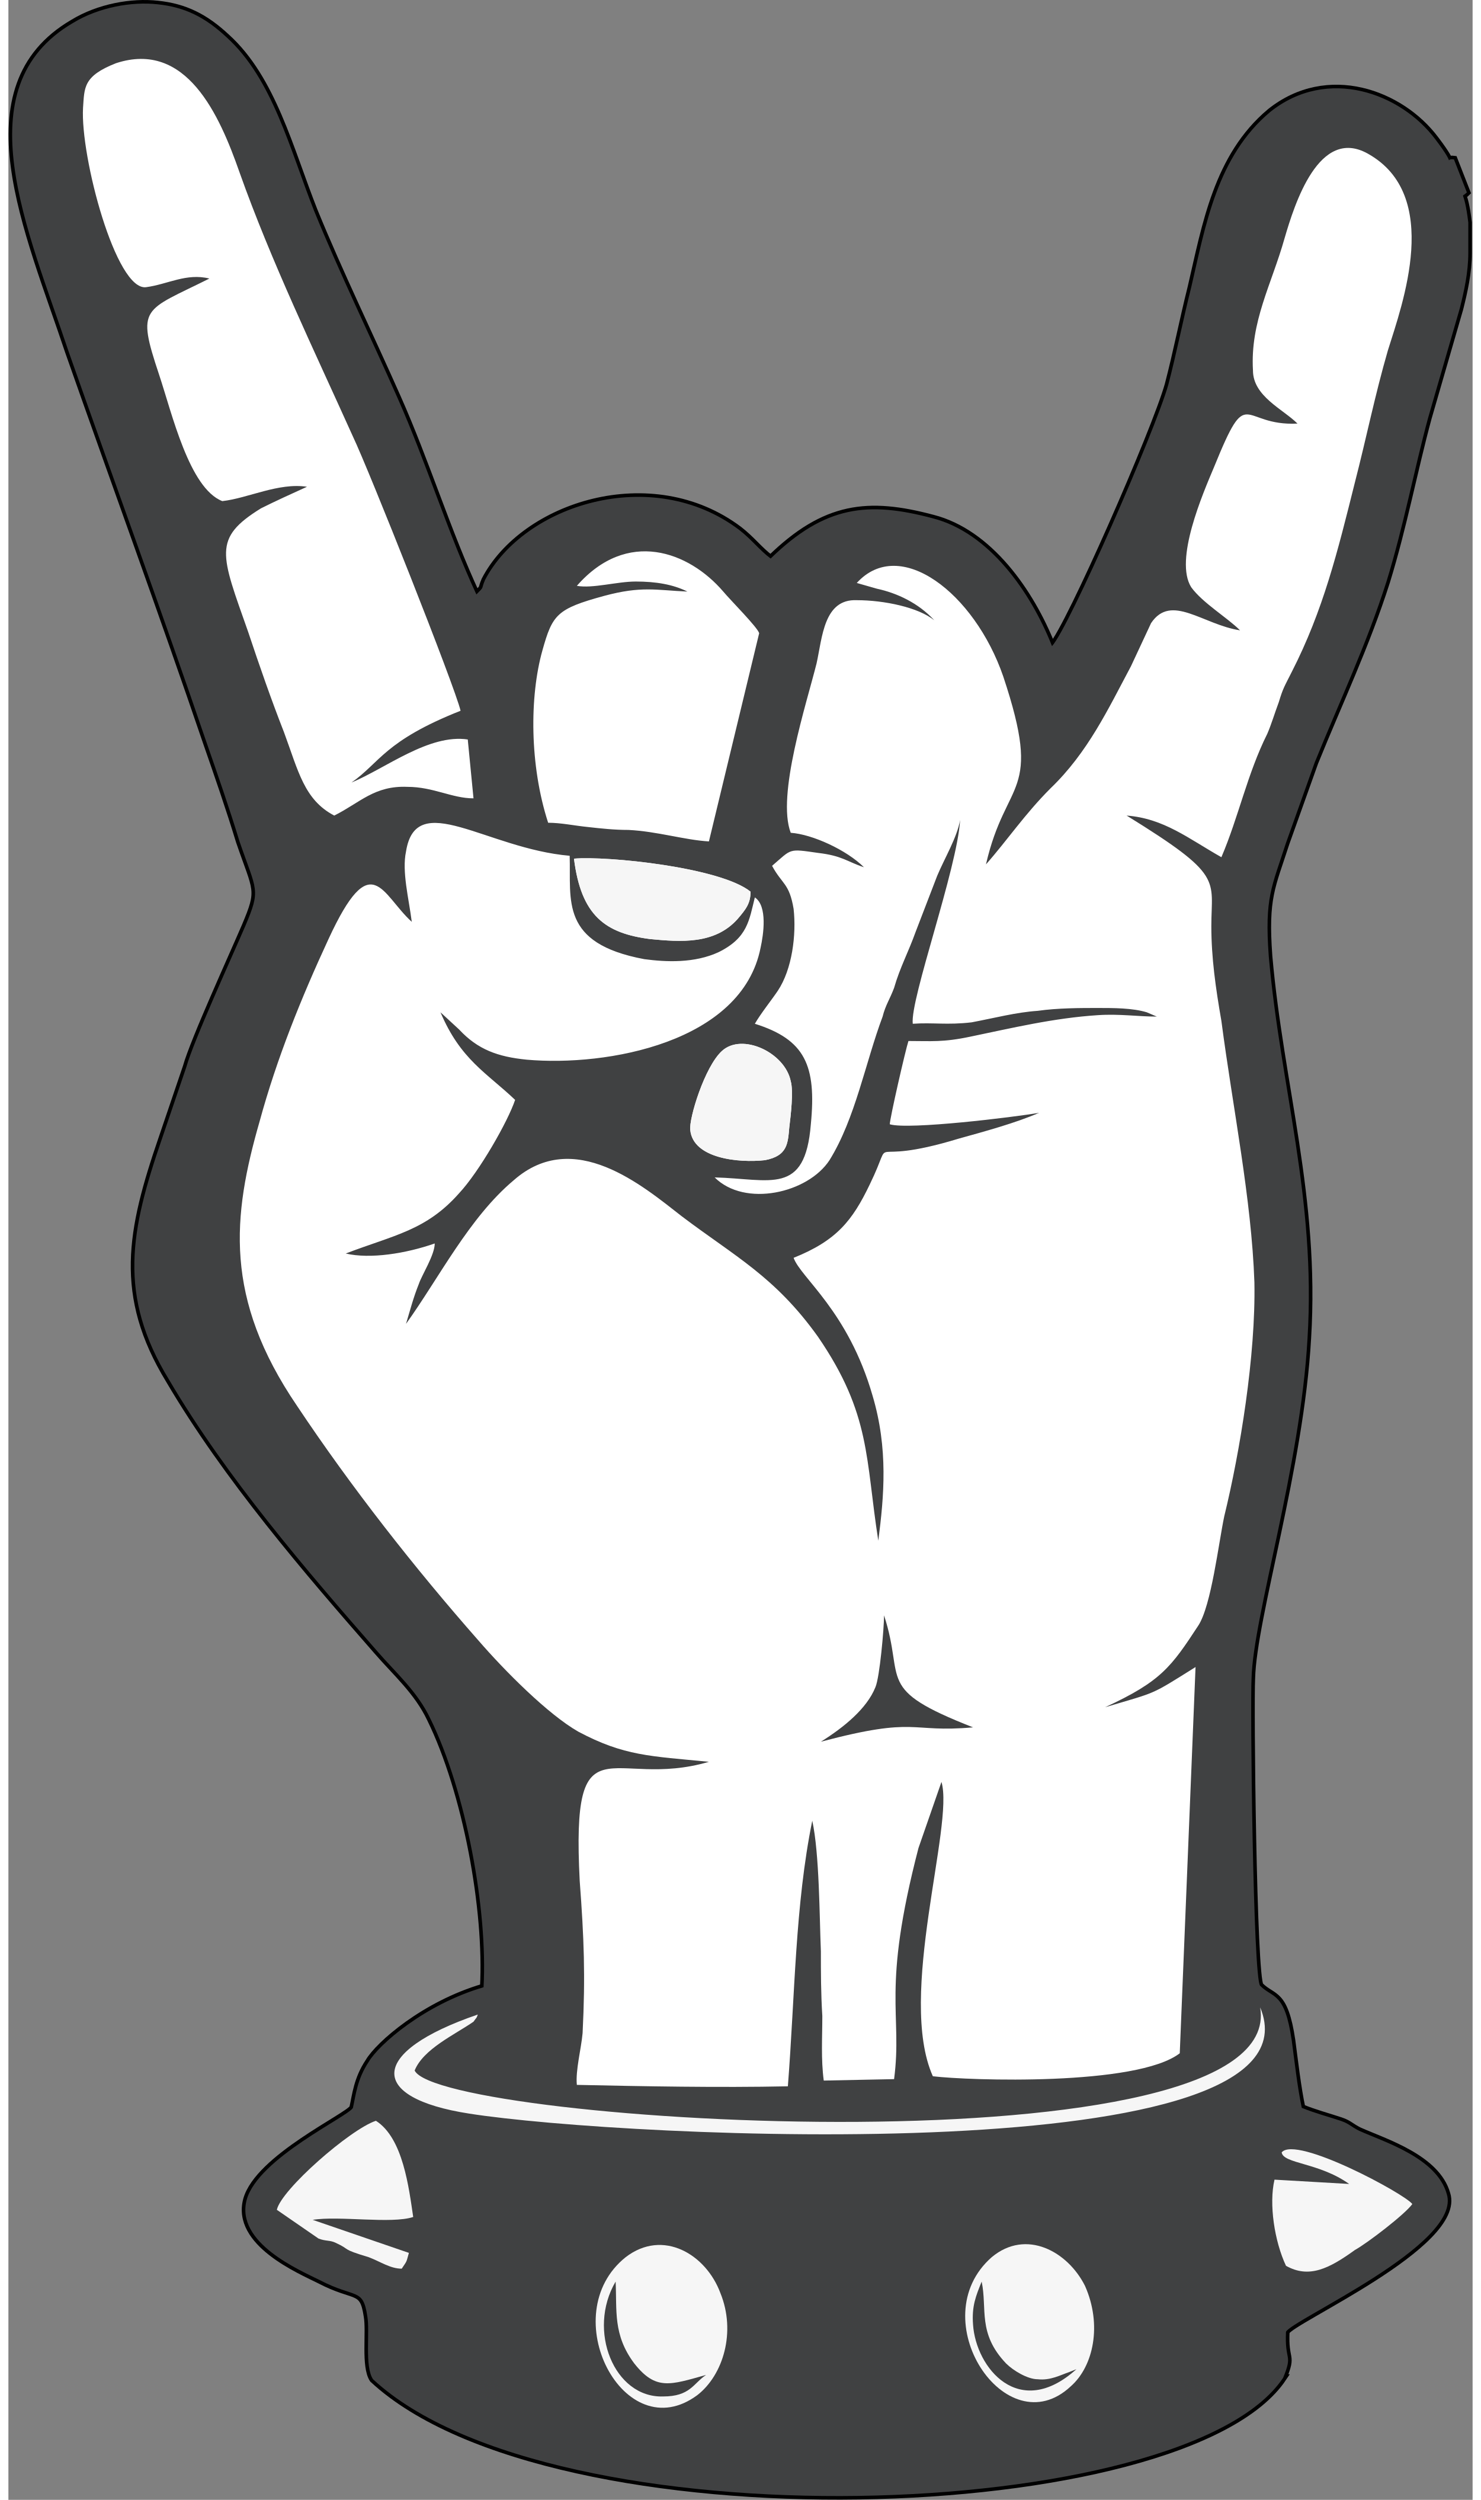 <?xml version="1.0" encoding="UTF-8"?>
<!DOCTYPE svg PUBLIC "-//W3C//DTD SVG 1.1//EN" "http://www.w3.org/Graphics/SVG/1.1/DTD/svg11.dtd">
<!-- Creator: CorelDRAW 2020 (64-Bit) -->
<svg xmlns="http://www.w3.org/2000/svg" xml:space="preserve" width="16px" height="27px" version="1.1" style="shape-rendering:geometricPrecision; text-rendering:geometricPrecision; image-rendering:optimizeQuality; fill-rule:evenodd; clip-rule:evenodd"
viewBox="0 0 10.2 17.41"
 xmlns:xlink="http://www.w3.org/1999/xlink"
 xmlns:xodm="http://www.corel.com/coreldraw/odm/2003">
 <rect x="0" y="0" width="10.2" height="17.41" fill="#808080" stroke="none"/>
 <defs>
  <style type="text/css">
   <![CDATA[
    .str0 {stroke:black;stroke-width:0.05;stroke-miterlimit:22.926}
    .fil2 {fill:#404142}
    .fil0 {fill:#99FFFF}
    .fil3 {fill:#F6F6F6}
    .fil1 {fill:white}
   ]]>
  </style>
 </defs>
 <g id="Layer_x0020_1">
  <g id="_2012623878416">
   <path class="fil0 str0" d="M8.98 2.95c-0.4,0.02 -0.34,-0.29 -0.58,0.3 -0.08,0.19 -0.28,0.65 -0.16,0.84 0.08,0.11 0.25,0.21 0.34,0.3 -0.26,-0.04 -0.48,-0.26 -0.62,-0.05l-0.14 0.3c-0.16,0.3 -0.3,0.6 -0.56,0.85 -0.18,0.18 -0.3,0.36 -0.45,0.53 0.14,-0.61 0.4,-0.47 0.12,-1.31 -0.2,-0.58 -0.72,-0.98 -1.02,-0.65l0.14 0.04c0.14,0.03 0.29,0.1 0.4,0.22 -0.11,-0.09 -0.35,-0.14 -0.54,-0.14 -0.23,-0.01 -0.24,0.26 -0.28,0.44 -0.07,0.28 -0.28,0.92 -0.18,1.18 0.15,0.01 0.39,0.12 0.51,0.24 -0.12,-0.04 -0.15,-0.08 -0.32,-0.1 -0.21,-0.03 -0.18,-0.03 -0.32,0.09 0.07,0.13 0.12,0.12 0.15,0.3 0.02,0.18 -0.01,0.42 -0.11,0.57 -0.04,0.06 -0.12,0.16 -0.16,0.23 0.35,0.11 0.43,0.29 0.39,0.7 -0.04,0.5 -0.28,0.38 -0.67,0.37 0.21,0.21 0.65,0.11 0.8,-0.12 0.18,-0.29 0.25,-0.68 0.37,-1 0.02,-0.08 0.05,-0.12 0.08,-0.2 0.04,-0.14 0.1,-0.25 0.15,-0.39l0.15 -0.39c0.05,-0.12 0.14,-0.27 0.16,-0.39 -0.02,0.34 -0.35,1.25 -0.33,1.42 0.14,-0.01 0.24,0.01 0.41,-0.01 0.16,-0.03 0.31,-0.07 0.46,-0.08 0.14,-0.02 0.3,-0.02 0.42,-0.02 0.11,0 0.24,0 0.34,0.03l0.07 0.03c-0.13,0 -0.26,-0.02 -0.41,-0.01 -0.31,0.02 -0.6,0.09 -0.89,0.15 -0.19,0.04 -0.27,0.03 -0.43,0.03 -0.02,0.06 -0.13,0.54 -0.13,0.58 0.13,0.04 0.87,-0.05 1.04,-0.08 -0.16,0.07 -0.38,0.13 -0.56,0.18 -0.69,0.21 -0.43,-0.07 -0.62,0.32 -0.12,0.25 -0.23,0.39 -0.53,0.51 0.05,0.14 0.38,0.37 0.55,0.96 0.11,0.37 0.08,0.7 0.04,1.01 -0.09,-0.57 -0.05,-0.88 -0.42,-1.42 -0.3,-0.42 -0.58,-0.56 -0.95,-0.84 -0.27,-0.21 -0.75,-0.62 -1.17,-0.25 -0.31,0.26 -0.52,0.68 -0.75,1 0.03,-0.1 0.05,-0.18 0.09,-0.28 0.02,-0.06 0.11,-0.2 0.11,-0.28 -0.2,0.07 -0.45,0.11 -0.62,0.07 0.34,-0.13 0.56,-0.16 0.79,-0.42 0.14,-0.15 0.34,-0.5 0.39,-0.65 -0.2,-0.19 -0.38,-0.28 -0.52,-0.61l0.13 0.12c0.13,0.14 0.27,0.19 0.47,0.21 0.56,0.05 1.5,-0.12 1.63,-0.78 0.02,-0.09 0.05,-0.29 -0.04,-0.35 -0.04,0.16 -0.05,0.28 -0.25,0.38 -0.17,0.08 -0.37,0.07 -0.52,0.05 -0.59,-0.11 -0.51,-0.41 -0.52,-0.72 -0.58,-0.05 -1.07,-0.47 -1.14,-0.03 -0.03,0.14 0.02,0.33 0.04,0.49 -0.21,-0.19 -0.28,-0.53 -0.58,0.12 -0.19,0.41 -0.36,0.83 -0.48,1.27 -0.19,0.66 -0.25,1.23 0.26,1.98 0.38,0.57 0.82,1.13 1.26,1.63 0.19,0.22 0.49,0.52 0.7,0.64 0.32,0.17 0.5,0.17 0.91,0.21 -0.68,0.2 -0.96,-0.33 -0.9,0.83 0.03,0.4 0.04,0.66 0.02,1.06 -0.01,0.11 -0.05,0.26 -0.04,0.36 0.46,0.01 0.99,0.02 1.47,0.01 0.05,-0.64 0.05,-1.26 0.17,-1.85 0.05,0.23 0.05,0.67 0.06,0.91 0,0.15 0,0.29 0.01,0.45 0,0.15 -0.01,0.3 0.01,0.45l0.49 -0.01c0.06,-0.46 -0.09,-0.61 0.17,-1.61l0.16 -0.46c0.09,0.3 -0.31,1.49 -0.06,2.05 0.25,0.03 1.42,0.07 1.72,-0.16l0.11 -2.69c-0.32,0.2 -0.26,0.17 -0.63,0.28 0.39,-0.18 0.46,-0.28 0.65,-0.57 0.09,-0.14 0.14,-0.57 0.18,-0.76 0.11,-0.45 0.22,-1.12 0.21,-1.63 -0.02,-0.58 -0.15,-1.21 -0.23,-1.82 -0.04,-0.23 -0.07,-0.44 -0.07,-0.66 0,-0.33 0.09,-0.35 -0.59,-0.77 0.26,0.02 0.43,0.16 0.66,0.29 0.12,-0.28 0.18,-0.58 0.32,-0.86 0.03,-0.07 0.05,-0.14 0.08,-0.22 0.03,-0.1 0.04,-0.11 0.09,-0.21 0.22,-0.43 0.32,-0.84 0.44,-1.32 0.08,-0.31 0.14,-0.61 0.23,-0.92 0.1,-0.32 0.38,-1.08 -0.14,-1.37 -0.34,-0.19 -0.51,0.35 -0.58,0.59 -0.09,0.32 -0.24,0.58 -0.22,0.92 0,0.18 0.21,0.27 0.31,0.37z"/>
   <path class="fil0 str0" d="M3.96 4.08c0.11,0.02 0.28,-0.03 0.41,-0.03 0.14,0 0.26,0.02 0.36,0.07 -0.22,-0.01 -0.32,-0.04 -0.58,0.03 -0.33,0.09 -0.36,0.13 -0.43,0.38 -0.09,0.32 -0.09,0.8 0.04,1.2 0.09,0 0.18,0.02 0.28,0.03 0.09,0.01 0.18,0.02 0.28,0.02 0.2,0.01 0.39,0.07 0.56,0.08l0.35 -1.45c-0.01,-0.04 -0.2,-0.23 -0.25,-0.29 -0.24,-0.28 -0.67,-0.44 -1.02,-0.04z"/>
   <path class="fil0 str0" d="M1.4 1.94c-0.46,0.23 -0.51,0.19 -0.35,0.67 0.09,0.27 0.21,0.79 0.44,0.88 0.18,-0.02 0.39,-0.13 0.59,-0.1 -0.11,0.05 -0.22,0.1 -0.32,0.15 -0.34,0.21 -0.28,0.32 -0.09,0.86 0.08,0.24 0.16,0.47 0.25,0.7 0.1,0.27 0.14,0.47 0.35,0.58 0.18,-0.09 0.28,-0.21 0.51,-0.2 0.18,0 0.31,0.08 0.46,0.08l-0.04 -0.41c-0.27,-0.04 -0.57,0.2 -0.81,0.3 0.2,-0.14 0.23,-0.29 0.76,-0.5 -0.04,-0.17 -0.64,-1.68 -0.75,-1.91 -0.27,-0.6 -0.57,-1.22 -0.79,-1.84 -0.14,-0.4 -0.37,-0.92 -0.86,-0.76 -0.23,0.09 -0.22,0.17 -0.23,0.31 -0.02,0.34 0.23,1.28 0.44,1.25 0.15,-0.02 0.28,-0.1 0.44,-0.06z"/>
   <path class="fil0 str0" d="M5.17 6.21c-0.21,-0.17 -1,-0.25 -1.23,-0.23 0.05,0.4 0.22,0.52 0.53,0.56 0.21,0.02 0.45,0.04 0.61,-0.14 0.06,-0.07 0.09,-0.11 0.09,-0.19z"/>
   <path class="fil0 str0" d="M4.97 7.32c-0.12,0.11 -0.23,0.47 -0.22,0.55 0.02,0.2 0.34,0.23 0.52,0.21 0.16,-0.03 0.16,-0.12 0.17,-0.23 0.01,-0.08 0.03,-0.25 0.01,-0.32 -0.04,-0.2 -0.34,-0.34 -0.48,-0.21z"/>
   <path class="fil1 str0" d="M8.88 16.56c0.07,-0.17 0.01,-0.11 0.02,-0.32 0.03,-0.08 1.23,-0.61 1.12,-0.96 -0.07,-0.25 -0.43,-0.36 -0.61,-0.44 -0.06,-0.03 -0.07,-0.05 -0.13,-0.07 -0.09,-0.03 -0.17,-0.05 -0.27,-0.09 -0.03,-0.14 -0.05,-0.32 -0.07,-0.47 -0.05,-0.34 -0.13,-0.29 -0.22,-0.38 -0.05,-0.05 -0.07,-1.97 -0.06,-2.14 0.01,-0.43 0.34,-1.47 0.39,-2.37 0.06,-0.98 -0.19,-1.75 -0.27,-2.66 -0.03,-0.41 0.02,-0.48 0.12,-0.79l0.2 -0.56c0.17,-0.42 0.36,-0.82 0.5,-1.26 0.12,-0.39 0.19,-0.77 0.29,-1.14l0.22 -0.76c0.03,-0.12 0.06,-0.25 0.06,-0.39 0,-0.07 0,-0.14 0,-0.21 -0.03,-0.25 -0.06,-0.16 -0.01,-0.21l-0.09 -0.23c-0.08,-0.01 0.03,0.07 -0.13,-0.14 -0.24,-0.32 -0.75,-0.51 -1.15,-0.19 -0.37,0.31 -0.45,0.79 -0.55,1.22 -0.06,0.24 -0.1,0.45 -0.16,0.68 -0.09,0.32 -0.69,1.69 -0.81,1.82 -0.15,-0.38 -0.44,-0.79 -0.83,-0.89 -0.45,-0.12 -0.75,-0.09 -1.13,0.28 -0.08,-0.06 -0.13,-0.13 -0.22,-0.2 -0.61,-0.46 -1.5,-0.17 -1.77,0.35 -0.03,0.07 0,0.04 -0.06,0.1 -0.2,-0.43 -0.35,-0.92 -0.55,-1.37 -0.19,-0.43 -0.4,-0.86 -0.58,-1.3 -0.17,-0.43 -0.29,-0.92 -0.61,-1.21 -0.15,-0.14 -0.29,-0.21 -0.48,-0.23 -0.18,-0.02 -0.41,0.02 -0.59,0.13 -0.77,0.45 -0.31,1.45 -0.03,2.29 0.32,0.91 0.65,1.81 0.96,2.72 0.08,0.23 0.16,0.46 0.23,0.69 0.12,0.35 0.15,0.33 0.04,0.59 -0.09,0.21 -0.36,0.8 -0.41,0.98l-0.17 0.5c-0.22,0.64 -0.31,1.09 0.05,1.68 0.4,0.68 0.96,1.33 1.45,1.89 0.13,0.15 0.28,0.28 0.37,0.47 0.25,0.51 0.4,1.33 0.37,1.87 -0.41,0.12 -0.73,0.4 -0.8,0.52 -0.08,0.12 -0.09,0.23 -0.11,0.32 -0.03,0.06 -0.66,0.35 -0.74,0.64 -0.08,0.3 0.37,0.49 0.51,0.56 0.25,0.13 0.3,0.05 0.33,0.25 0.02,0.11 -0.02,0.35 0.04,0.44 1.25,1.16 5.66,1.01 6.34,-0.01z"/>
   <path class="fil2" d="M8.88 16.56c0.07,-0.17 0.01,-0.11 0.02,-0.32 0.03,-0.08 1.23,-0.61 1.12,-0.96 -0.07,-0.25 -0.43,-0.36 -0.61,-0.44 -0.06,-0.03 -0.07,-0.05 -0.13,-0.07 -0.09,-0.03 -0.17,-0.05 -0.27,-0.09 -0.03,-0.14 -0.05,-0.32 -0.07,-0.47 -0.05,-0.34 -0.13,-0.29 -0.22,-0.38 -0.05,-0.05 -0.07,-1.97 -0.06,-2.14 0.01,-0.43 0.34,-1.47 0.39,-2.37 0.06,-0.98 -0.19,-1.75 -0.27,-2.66 -0.03,-0.41 0.02,-0.48 0.12,-0.79l0.2 -0.56c0.17,-0.42 0.36,-0.82 0.5,-1.26 0.12,-0.39 0.19,-0.77 0.29,-1.14l0.22 -0.76c0.03,-0.12 0.06,-0.25 0.06,-0.39 0,-0.07 0,-0.14 0,-0.21 -0.03,-0.25 -0.06,-0.16 -0.01,-0.21l-0.09 -0.23c-0.08,-0.01 0.03,0.07 -0.13,-0.14 -0.24,-0.32 -0.75,-0.51 -1.15,-0.19 -0.37,0.31 -0.45,0.79 -0.55,1.22 -0.06,0.24 -0.1,0.45 -0.16,0.68 -0.09,0.32 -0.69,1.69 -0.81,1.82 -0.15,-0.38 -0.44,-0.79 -0.83,-0.89 -0.45,-0.12 -0.75,-0.09 -1.13,0.28 -0.08,-0.06 -0.13,-0.13 -0.22,-0.2 -0.61,-0.46 -1.5,-0.17 -1.77,0.35 -0.03,0.07 0,0.04 -0.06,0.1 -0.2,-0.43 -0.35,-0.92 -0.55,-1.37 -0.19,-0.43 -0.4,-0.86 -0.58,-1.3 -0.17,-0.43 -0.29,-0.92 -0.61,-1.21 -0.15,-0.14 -0.29,-0.21 -0.48,-0.23 -0.18,-0.02 -0.41,0.02 -0.59,0.13 -0.77,0.45 -0.31,1.45 -0.03,2.29 0.32,0.91 0.65,1.81 0.96,2.72 0.08,0.23 0.16,0.46 0.23,0.69 0.12,0.35 0.15,0.33 0.04,0.59 -0.09,0.21 -0.36,0.8 -0.41,0.98l-0.17 0.5c-0.22,0.64 -0.31,1.09 0.05,1.68 0.4,0.68 0.96,1.33 1.45,1.89 0.13,0.15 0.28,0.28 0.37,0.47 0.25,0.51 0.4,1.33 0.37,1.87 -0.41,0.12 -0.73,0.4 -0.8,0.52 -0.08,0.12 -0.09,0.23 -0.11,0.32 -0.03,0.06 -0.66,0.35 -0.74,0.64 -0.08,0.3 0.37,0.49 0.51,0.56 0.25,0.13 0.3,0.05 0.33,0.25 0.02,0.11 -0.02,0.35 0.04,0.44 1.25,1.16 5.66,1.01 6.34,-0.01zm-3.91 -9.24c-0.12,0.11 -0.23,0.47 -0.22,0.55 0.02,0.2 0.34,0.23 0.52,0.21 0.16,-0.03 0.16,-0.12 0.17,-0.23 0.01,-0.08 0.03,-0.25 0.01,-0.32 -0.04,-0.2 -0.34,-0.34 -0.48,-0.21zm0.2 -1.11c-0.21,-0.17 -1,-0.25 -1.23,-0.23 0.05,0.4 0.22,0.52 0.53,0.56 0.21,0.02 0.45,0.04 0.61,-0.14 0.06,-0.07 0.09,-0.11 0.09,-0.19zm-3.77 -4.27c-0.46,0.23 -0.51,0.19 -0.35,0.67 0.09,0.27 0.21,0.79 0.44,0.88 0.18,-0.02 0.39,-0.13 0.59,-0.1 -0.11,0.05 -0.22,0.1 -0.32,0.15 -0.34,0.21 -0.28,0.32 -0.09,0.86 0.08,0.24 0.16,0.47 0.25,0.7 0.1,0.27 0.14,0.47 0.35,0.58 0.18,-0.09 0.28,-0.21 0.51,-0.2 0.18,0 0.31,0.08 0.46,0.08l-0.04 -0.41c-0.27,-0.04 -0.57,0.2 -0.81,0.3 0.2,-0.14 0.23,-0.29 0.76,-0.5 -0.04,-0.17 -0.64,-1.68 -0.75,-1.91 -0.27,-0.6 -0.57,-1.22 -0.79,-1.84 -0.14,-0.4 -0.37,-0.92 -0.86,-0.76 -0.23,0.09 -0.22,0.17 -0.23,0.31 -0.02,0.34 0.23,1.28 0.44,1.25 0.15,-0.02 0.28,-0.1 0.44,-0.06zm2.56 2.14c0.11,0.02 0.28,-0.03 0.41,-0.03 0.14,0 0.26,0.02 0.36,0.07 -0.22,-0.01 -0.32,-0.04 -0.58,0.03 -0.33,0.09 -0.36,0.13 -0.43,0.38 -0.09,0.32 -0.09,0.8 0.04,1.2 0.09,0 0.18,0.02 0.28,0.03 0.09,0.01 0.18,0.02 0.28,0.02 0.2,0.01 0.39,0.07 0.56,0.08l0.35 -1.45c-0.01,-0.04 -0.2,-0.23 -0.25,-0.29 -0.24,-0.28 -0.67,-0.44 -1.02,-0.04zm5.02 -1.13c-0.4,0.02 -0.34,-0.29 -0.58,0.3 -0.08,0.19 -0.28,0.65 -0.16,0.84 0.08,0.11 0.25,0.21 0.34,0.3 -0.26,-0.04 -0.48,-0.26 -0.62,-0.05l-0.14 0.3c-0.16,0.3 -0.3,0.6 -0.56,0.85 -0.18,0.18 -0.3,0.36 -0.45,0.53 0.14,-0.61 0.4,-0.47 0.12,-1.31 -0.2,-0.58 -0.72,-0.98 -1.02,-0.65l0.14 0.04c0.14,0.03 0.29,0.1 0.4,0.22 -0.11,-0.09 -0.35,-0.14 -0.54,-0.14 -0.23,-0.01 -0.24,0.26 -0.28,0.44 -0.07,0.28 -0.28,0.92 -0.18,1.18 0.15,0.01 0.39,0.12 0.51,0.24 -0.12,-0.04 -0.15,-0.08 -0.32,-0.1 -0.21,-0.03 -0.18,-0.03 -0.32,0.09 0.07,0.13 0.12,0.12 0.15,0.3 0.02,0.18 -0.01,0.42 -0.11,0.57 -0.04,0.06 -0.12,0.16 -0.16,0.23 0.35,0.11 0.43,0.29 0.39,0.7 -0.04,0.5 -0.28,0.38 -0.67,0.37 0.21,0.21 0.65,0.11 0.8,-0.12 0.18,-0.29 0.25,-0.68 0.37,-1 0.02,-0.08 0.05,-0.12 0.08,-0.2 0.04,-0.14 0.1,-0.25 0.15,-0.39l0.15 -0.39c0.05,-0.12 0.14,-0.27 0.16,-0.39 -0.02,0.34 -0.35,1.25 -0.33,1.42 0.14,-0.01 0.24,0.01 0.41,-0.01 0.16,-0.03 0.31,-0.07 0.46,-0.08 0.14,-0.02 0.3,-0.02 0.42,-0.02 0.11,0 0.24,0 0.34,0.03l0.07 0.03c-0.13,0 -0.26,-0.02 -0.41,-0.01 -0.31,0.02 -0.6,0.09 -0.89,0.15 -0.19,0.04 -0.27,0.03 -0.43,0.03 -0.02,0.06 -0.13,0.54 -0.13,0.58 0.13,0.04 0.87,-0.05 1.04,-0.08 -0.16,0.07 -0.38,0.13 -0.56,0.18 -0.69,0.21 -0.43,-0.07 -0.62,0.32 -0.12,0.25 -0.23,0.39 -0.53,0.51 0.05,0.14 0.38,0.37 0.55,0.96 0.11,0.37 0.08,0.7 0.04,1.01 -0.09,-0.57 -0.05,-0.88 -0.42,-1.42 -0.3,-0.42 -0.58,-0.56 -0.95,-0.84 -0.27,-0.21 -0.75,-0.62 -1.17,-0.25 -0.31,0.26 -0.52,0.68 -0.75,1 0.03,-0.1 0.05,-0.18 0.09,-0.28 0.02,-0.06 0.11,-0.2 0.11,-0.28 -0.2,0.07 -0.45,0.11 -0.62,0.07 0.34,-0.13 0.56,-0.16 0.79,-0.42 0.14,-0.15 0.34,-0.5 0.39,-0.65 -0.2,-0.19 -0.38,-0.28 -0.52,-0.61l0.13 0.12c0.13,0.14 0.27,0.19 0.47,0.21 0.56,0.05 1.5,-0.12 1.63,-0.78 0.02,-0.09 0.05,-0.29 -0.04,-0.35 -0.04,0.16 -0.05,0.28 -0.25,0.38 -0.17,0.08 -0.37,0.07 -0.52,0.05 -0.59,-0.11 -0.51,-0.41 -0.52,-0.72 -0.58,-0.05 -1.07,-0.47 -1.14,-0.03 -0.03,0.14 0.02,0.33 0.04,0.49 -0.21,-0.19 -0.28,-0.53 -0.58,0.12 -0.19,0.41 -0.36,0.83 -0.48,1.27 -0.19,0.66 -0.25,1.23 0.26,1.98 0.38,0.57 0.82,1.13 1.26,1.63 0.19,0.22 0.49,0.52 0.7,0.64 0.32,0.17 0.5,0.17 0.91,0.21 -0.68,0.2 -0.96,-0.33 -0.9,0.83 0.03,0.4 0.04,0.66 0.02,1.06 -0.01,0.11 -0.05,0.26 -0.04,0.36 0.46,0.01 0.99,0.02 1.47,0.01 0.05,-0.64 0.05,-1.26 0.17,-1.85 0.05,0.23 0.05,0.67 0.06,0.91 0,0.15 0,0.29 0.01,0.45 0,0.15 -0.01,0.3 0.01,0.45l0.49 -0.01c0.06,-0.46 -0.09,-0.61 0.17,-1.61l0.16 -0.46c0.09,0.3 -0.31,1.49 -0.06,2.05 0.25,0.03 1.42,0.07 1.72,-0.16l0.11 -2.69c-0.32,0.2 -0.26,0.17 -0.63,0.28 0.39,-0.18 0.46,-0.28 0.65,-0.57 0.09,-0.14 0.14,-0.57 0.18,-0.76 0.11,-0.45 0.22,-1.12 0.21,-1.63 -0.02,-0.58 -0.15,-1.21 -0.23,-1.82 -0.04,-0.23 -0.07,-0.44 -0.07,-0.66 0,-0.33 0.09,-0.35 -0.59,-0.77 0.26,0.02 0.43,0.16 0.66,0.29 0.12,-0.28 0.18,-0.58 0.32,-0.86 0.03,-0.07 0.05,-0.14 0.08,-0.22 0.03,-0.1 0.04,-0.11 0.09,-0.21 0.22,-0.43 0.32,-0.84 0.44,-1.32 0.08,-0.31 0.14,-0.61 0.23,-0.92 0.1,-0.32 0.38,-1.08 -0.14,-1.37 -0.34,-0.19 -0.51,0.35 -0.58,0.59 -0.09,0.32 -0.24,0.58 -0.22,0.92 0,0.18 0.21,0.27 0.31,0.37z"/>
   <path class="fil3" d="M6.85 15.72c-0.49,0.43 0.1,1.32 0.55,0.9 0.16,-0.14 0.22,-0.43 0.1,-0.7 -0.12,-0.24 -0.41,-0.4 -0.65,-0.2z"/>
   <path class="fil3" d="M4.3 15.72c-0.5,0.4 -0.01,1.34 0.5,0.96 0.18,-0.14 0.27,-0.44 0.16,-0.71 -0.1,-0.27 -0.4,-0.45 -0.66,-0.25z"/>
   <path class="fil3" d="M8.72 13.98c0.2,1.17 -5.71,0.81 -5.89,0.44 0.06,-0.15 0.28,-0.25 0.41,-0.34 0.02,-0.03 0.02,-0.02 0.03,-0.05 -0.76,0.26 -0.77,0.58 -0.06,0.69 1.08,0.17 5.99,0.41 5.51,-0.74z"/>
   <path class="fil3" d="M5.17 6.21c-0.21,-0.17 -1,-0.25 -1.23,-0.23 0.05,0.4 0.22,0.52 0.53,0.56 0.21,0.02 0.45,0.04 0.61,-0.14 0.06,-0.07 0.09,-0.11 0.09,-0.19z"/>
   <path class="fil3" d="M1.87 15.39l0.29 0.2c0.05,0.02 0.08,0.01 0.12,0.03 0.11,0.05 0.03,0.04 0.23,0.1 0.08,0.03 0.15,0.08 0.23,0.08 0.04,-0.06 0.03,-0.04 0.05,-0.11l-0.67 -0.23c0.18,-0.03 0.55,0.03 0.7,-0.02 -0.03,-0.2 -0.07,-0.55 -0.26,-0.67 -0.18,0.06 -0.66,0.48 -0.69,0.62z"/>
   <path class="fil3" d="M8.87 14.99c0.01,0.08 0.26,0.07 0.47,0.22l-0.52 -0.03c-0.04,0.17 0,0.43 0.08,0.6 0.16,0.09 0.3,0.02 0.48,-0.11 0.09,-0.05 0.35,-0.25 0.4,-0.32 -0.05,-0.07 -0.81,-0.48 -0.91,-0.36z"/>
   <path class="fil3" d="M4.97 7.32c-0.12,0.11 -0.23,0.47 -0.22,0.55 0.02,0.2 0.34,0.23 0.52,0.21 0.16,-0.03 0.16,-0.12 0.17,-0.23 0.01,-0.08 0.03,-0.25 0.01,-0.32 -0.04,-0.2 -0.34,-0.34 -0.48,-0.21z"/>
   <path class="fil2" d="M5.66 12.13c0.68,-0.18 0.61,-0.06 1.06,-0.1 -0.69,-0.27 -0.47,-0.32 -0.62,-0.78 0,0.09 -0.03,0.43 -0.06,0.5 -0.06,0.15 -0.22,0.28 -0.38,0.38z"/>
   <path class="fil2" d="M7.44 16.5l-0.05 0.02c-0.06,0.02 -0.13,0.06 -0.22,0.05 -0.07,0 -0.17,-0.06 -0.22,-0.11 -0.2,-0.21 -0.13,-0.38 -0.17,-0.57 -0.04,0.1 -0.07,0.17 -0.06,0.3 0.02,0.3 0.32,0.67 0.72,0.31z"/>
   <path class="fil2" d="M4.86 16.54c-0.25,0.07 -0.35,0.11 -0.5,-0.08 -0.15,-0.2 -0.12,-0.37 -0.13,-0.57 -0.2,0.34 -0.01,0.81 0.33,0.8 0.19,0 0.21,-0.09 0.3,-0.15z"/>
  </g>
 </g>
</svg>
